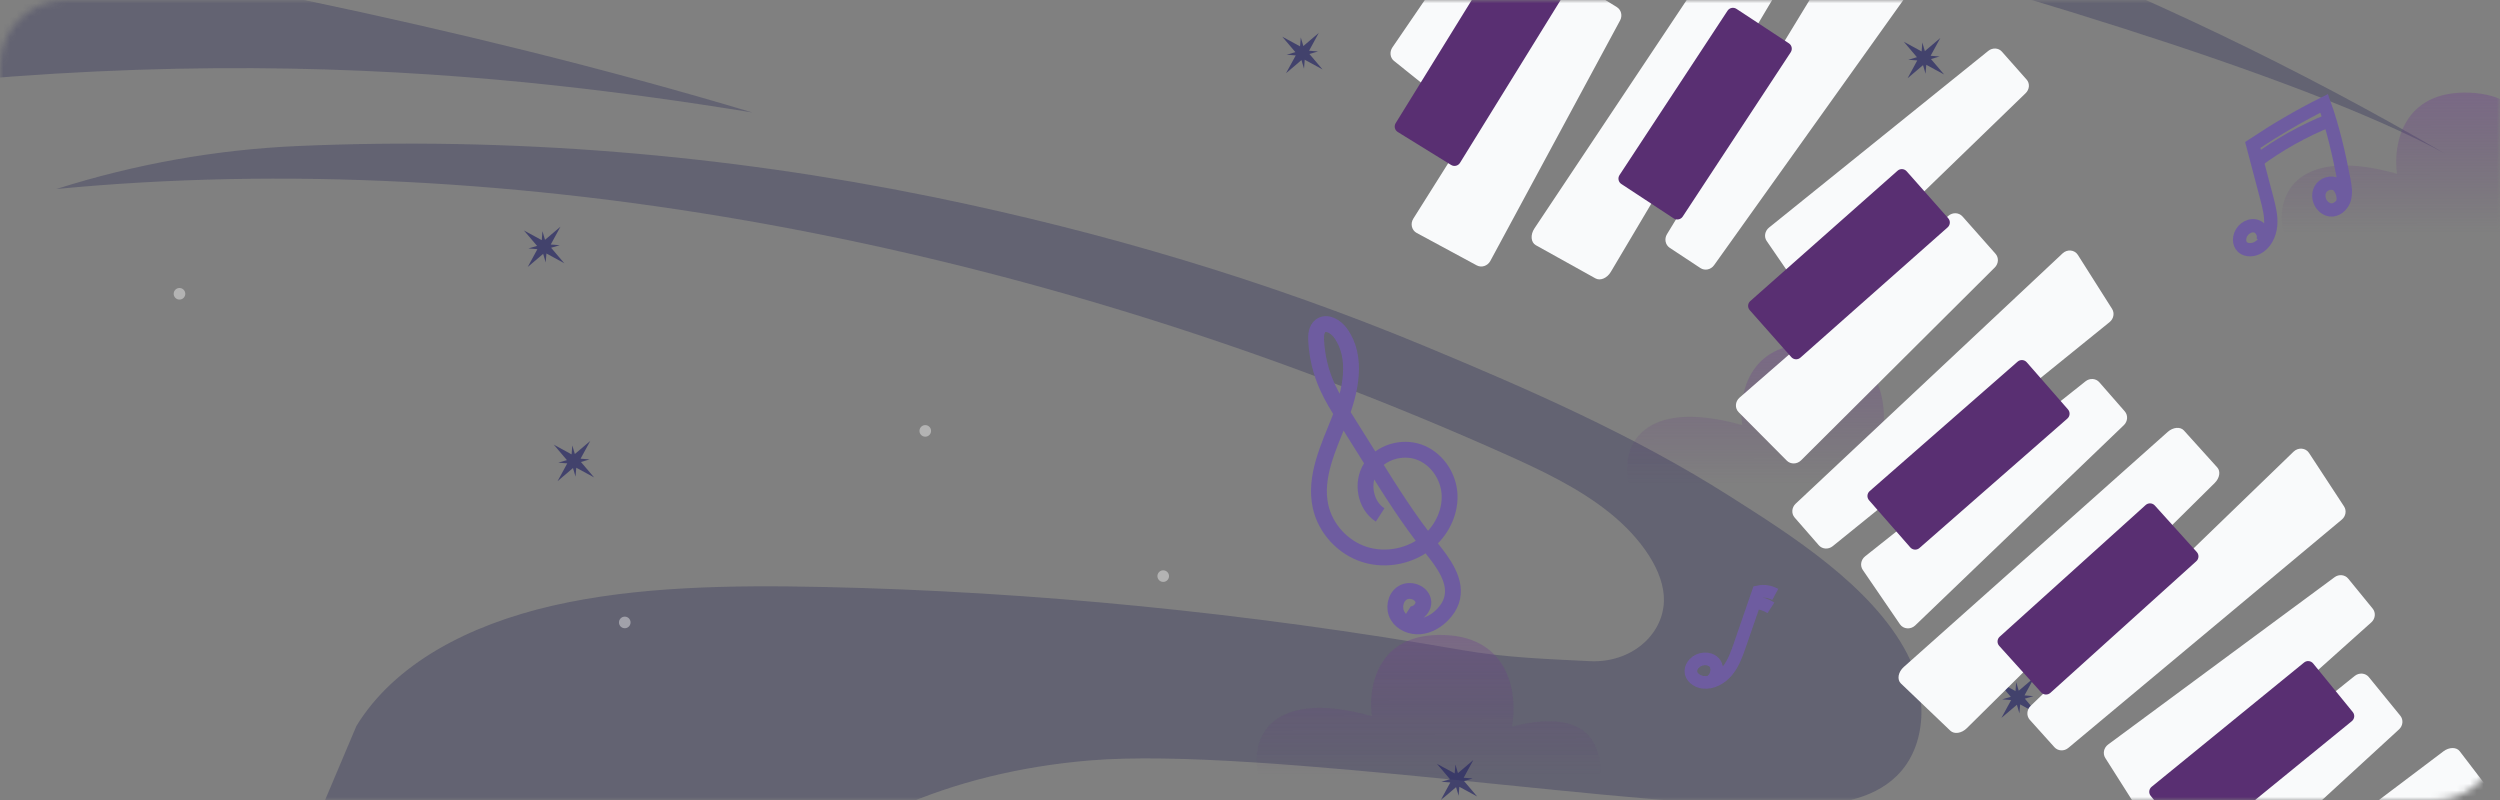 <svg width="378" height="121" viewBox="0 0 378 121" fill="none" xmlns="http://www.w3.org/2000/svg">
<rect x="0" y="0" width="378" height="121" fill="#808080" stroke="none"/>
<mask id="mask0" style="mask-type:alpha" maskUnits="userSpaceOnUse" x="0" y="0" width="378" height="121">
<rect width="378" height="121" rx="10" fill="#11123F"/>
</mask>
<g mask="url(#mask0)">
<path opacity="0.3" d="M10.337 -97.606C73.76 -103.439 138.418 -95.441 198.507 -74.33C201.528 -73.271 204.657 -72.098 206.838 -69.758C209.019 -67.418 209.908 -63.544 207.958 -61C206.243 -58.77 203.118 -58.326 200.316 -58.057C191.798 -57.24 183.281 -56.416 174.763 -55.598C168.497 -54.992 160.752 -53.147 159.443 -46.989C158.587 -42.938 161.305 -38.818 164.863 -36.702C168.421 -34.587 172.656 -34.02 176.755 -33.454C176.755 -33.454 325.142 -0.88 369.641 23.202C325.015 -2.798 278.125 -20.432 227.824 -32.15C223.793 -33.087 217.734 -35.129 214.382 -37.561C211.03 -39.994 208.694 -44.346 209.917 -48.3C211.775 -54.315 219.661 -55.452 225.955 -55.479C234.514 -55.52 243.069 -55.565 251.628 -55.606C254.442 -55.619 257.598 -55.775 259.504 -57.843C261.677 -60.191 261.144 -64.131 259.183 -66.661C257.221 -69.192 254.213 -70.641 251.303 -71.972C193.38 -98.459 102.289 -119.116 28.806 -112.937L10.337 -97.606Z" fill="#1F2052"/>
<path opacity="0.3" d="M83.264 181.371C146.687 175.538 211.345 183.536 271.434 204.646C274.455 205.706 277.584 206.879 279.764 209.219C281.945 211.559 282.834 215.433 280.885 217.976C279.17 220.206 276.044 220.651 273.242 220.919C264.725 221.737 256.207 222.561 247.69 223.378C241.423 223.984 233.678 225.83 232.37 231.988C231.513 236.039 234.231 240.159 237.789 242.274C241.347 244.39 245.582 244.956 249.682 245.523C249.682 245.523 398.068 278.097 442.568 302.179C397.941 276.179 351.051 258.545 300.751 246.827C296.72 245.89 290.661 243.848 287.308 241.415C283.956 238.983 281.621 234.631 282.844 230.677C284.702 224.662 292.588 223.525 298.882 223.497C307.441 223.456 315.996 223.412 324.555 223.371C327.369 223.357 330.524 223.202 332.43 221.134C334.603 218.785 334.071 214.845 332.109 212.315C330.148 209.785 327.14 208.336 324.23 207.005C266.307 180.517 175.215 159.86 101.733 166.039L83.264 181.371Z" fill="#1F2052"/>
<path opacity="0.3" d="M42.829 135.916C53.956 123.022 125.728 200.824 116.319 186.631C90.348 147.447 122.437 118.476 164.851 114.971C190.468 112.854 249.679 122.556 271.946 121.884C277.229 121.726 282.962 121.036 286.753 117.347C291.526 112.706 291.43 104.683 288.336 98.785C282.99 88.59 270.84 80.928 261.408 74.945C246.937 65.759 231.143 58.869 215.355 52.307C191.561 42.425 166.739 35.073 141.52 29.878C141.287 29.831 141.061 29.783 140.832 29.739C109.378 23.316 77.141 20.686 45.067 22.078C32.654 22.617 20.367 24.823 8.526 28.578C76.867 21.994 155.076 36.287 227.394 68.579C232.977 71.073 238.648 73.743 243.366 77.525C248.083 81.305 251.754 86.445 251.584 90.964C251.392 96.097 246.54 100.281 240.368 99.968C234.407 99.665 227.764 99.455 221.254 98.325C188.587 92.647 156.205 89.442 124.661 88.757C110.406 88.447 96.186 88.668 83.495 91.592C70.809 94.519 59.647 100.364 53.892 109.762L42.829 135.916Z" fill="#1F2052"/>
<path opacity="0.3" d="M-78.326 -18.712C-77.819 -19.36 24.404 -9.79 113.747 17.003C72.451 10.347 15.03 4.173 -70.105 21.888C-70.035 21.874 -72.148 9.553 -72.336 8.425C-73 4.417 -79.434 -17.293 -78.326 -18.712Z" fill="#1F2052"/>
<path opacity="0.4" d="M93.912 94.794C94.288 95.099 94.841 95.042 95.146 94.666C95.452 94.29 95.394 93.738 95.018 93.432C94.642 93.127 94.09 93.184 93.784 93.56C93.479 93.936 93.536 94.488 93.912 94.794Z" fill="white"/>
<path opacity="0.4" d="M282.225 41.985C282.601 42.291 283.153 42.233 283.459 41.858C283.764 41.481 283.707 40.929 283.331 40.623C282.955 40.318 282.402 40.375 282.097 40.751C281.791 41.127 281.849 41.68 282.225 41.985Z" fill="white"/>
<path opacity="0.4" d="M175.326 87.79C175.702 88.095 176.254 88.038 176.56 87.662C176.865 87.286 176.808 86.734 176.432 86.428C176.056 86.123 175.504 86.18 175.198 86.556C174.893 86.932 174.95 87.484 175.326 87.79Z" fill="white"/>
<path opacity="0.4" d="M139.347 65.833C139.723 66.138 140.276 66.081 140.581 65.705C140.887 65.329 140.83 64.777 140.454 64.471C140.078 64.166 139.525 64.223 139.22 64.599C138.914 64.975 138.971 65.527 139.347 65.833Z" fill="white"/>
<path opacity="0.4" d="M26.585 45.102C26.961 45.408 27.514 45.351 27.819 44.975C28.125 44.599 28.067 44.046 27.692 43.741C27.316 43.435 26.763 43.492 26.457 43.868C26.152 44.244 26.209 44.797 26.585 45.102Z" fill="white"/>
<path opacity="0.7" d="M197.277 9.033L199.969 10.497L197.985 8.162L199.289 7.781L197.934 7.668L199.398 4.976L197.066 6.963L196.679 5.66L196.569 7.011L193.88 5.55L195.861 7.883L194.558 8.271L195.916 8.379L194.448 11.069L196.783 9.084L197.168 10.392L197.277 9.033Z" fill="#282964"/>
<path opacity="0.7" d="M220.655 118.966L223.343 120.427L221.363 118.095L222.666 117.707L221.308 117.598L222.776 114.909L220.44 116.893L220.056 115.586L219.947 116.944L217.254 115.48L219.239 117.815L217.935 118.196L219.29 118.309L217.826 121.001L220.157 119.014L220.545 120.317L220.655 118.966Z" fill="#282964"/>
<path opacity="0.7" d="M305.447 106.509L308.139 107.973L306.155 105.638L307.455 105.254L306.104 105.144L307.568 102.452L305.233 104.436L304.845 103.133L304.739 104.487L302.047 103.023L304.031 105.358L302.724 105.743L304.082 105.852L302.618 108.544L304.953 106.56L305.334 107.864L305.447 106.509Z" fill="#282964"/>
<path opacity="0.7" d="M291.255 9.798L293.948 11.262L291.963 8.927L293.264 8.543L291.912 8.433L293.376 5.741L291.041 7.725L290.653 6.422L290.547 7.776L287.855 6.312L289.839 8.648L288.532 9.032L289.89 9.141L288.426 11.833L290.762 9.849L291.143 11.153L291.255 9.798Z" fill="#282964"/>
<path opacity="0.7" d="M82.623 38.329L85.312 39.797L83.328 37.462L84.631 37.074L83.277 36.968L84.741 34.276L82.405 36.26L82.02 34.953L81.912 36.311L79.219 34.847L81.207 37.179L79.9 37.563L81.255 37.676L79.791 40.369L82.126 38.384L82.51 39.684L82.623 38.329Z" fill="#282964"/>
<path opacity="0.7" d="M87.133 70.72L89.826 72.184L87.838 69.852L89.141 69.465L87.786 69.352L89.251 66.666L86.919 68.647L86.531 67.344L86.422 68.702L83.733 67.234L85.717 69.569L84.41 69.954L85.768 70.063L84.304 72.755L86.636 70.768L87.02 72.075L87.133 70.72Z" fill="#282964"/>
<path d="M362.426 26.279C340.557 20.145 343.746 38.546 348.302 38.546C350.174 38.546 354.054 39 358.782 39H373.133C391.357 39 396.596 37.788 396.824 37.41C398.419 25.37 388.775 26.506 383.612 27.869C384.447 23.401 383.566 14.375 373.36 14.011C363.155 13.648 361.818 22.038 362.426 26.279Z" fill="url(#paint0_linear)"/>
<path d="M207.426 108.279C185.557 102.145 188.746 120.546 193.302 120.546C195.174 120.546 199.054 121 203.782 121H218.133C236.357 121 241.596 119.788 241.824 119.41C243.419 107.37 233.775 108.506 228.612 109.869C229.447 105.401 228.566 96.375 218.36 96.011C208.155 95.648 206.818 104.038 207.426 108.279Z" fill="url(#paint1_linear)"/>
<path d="M263.426 64.279C241.557 58.145 244.746 76.546 249.302 76.546C251.174 76.546 255.054 77 259.782 77H274.133C292.357 77 297.596 75.788 297.824 75.41C299.419 63.37 289.775 64.506 284.612 65.869C285.447 61.401 284.566 52.375 274.36 52.011C264.155 51.648 262.818 60.038 263.426 64.279Z" fill="url(#paint2_linear)"/>
<path d="M272.582 44.39L267.115 36.428C266.687 35.8 266.848 34.916 267.482 34.405L300.622 7.699C301.266 7.181 302.169 7.225 302.677 7.798L306.43 12.039C306.938 12.612 306.872 13.517 306.275 14.092L274.848 44.513C274.164 45.183 273.084 45.124 272.582 44.39Z" fill="#F9FAFB"/>
<path d="M270.165 69.65L262.887 62.328C262.283 61.723 262.342 60.709 263.02 60.122L294.595 32.634C295.237 32.077 296.189 32.118 296.727 32.727L301.722 38.37C302.242 38.959 302.193 39.862 301.613 40.442L272.32 69.604C271.715 70.213 270.745 70.229 270.165 69.65Z" fill="#F9FAFB"/>
<path d="M270.845 53.996L264.559 46.895C264.2 46.494 264.241 45.873 264.643 45.521L286.91 25.814C287.311 25.455 287.932 25.496 288.285 25.898L294.571 32.999C294.929 33.4 294.888 34.021 294.487 34.374L272.219 54.081C271.818 54.439 271.197 54.398 270.845 53.996Z" fill="#592F72"/>
<path d="M218.301 15.245L210.767 9.206C210.177 8.732 210.073 7.839 210.535 7.162L234.552 -27.971C235.019 -28.654 235.893 -28.873 236.544 -28.47L241.365 -25.493C242.016 -25.09 242.214 -24.209 241.81 -23.486L220.501 14.716C220.044 15.548 218.99 15.801 218.301 15.245Z" fill="#F9FAFB"/>
<path d="M223.279 40.123L214.198 35.219C213.447 34.812 213.21 33.829 213.689 33.068L235.985 -2.364C236.438 -3.085 237.361 -3.318 238.052 -2.89L244.464 1.073C245.132 1.486 245.346 2.366 244.958 3.088L225.332 39.466C224.919 40.217 224.001 40.516 223.279 40.123Z" fill="#F9FAFB"/>
<path d="M219.408 24.942L211.343 19.959C210.882 19.676 210.743 19.078 211.026 18.617L226.657 -6.677C226.941 -7.138 227.539 -7.277 227.999 -6.994L236.064 -2.011C236.525 -1.727 236.665 -1.124 236.381 -0.669L220.75 24.625C220.466 25.086 219.863 25.226 219.408 24.942Z" fill="#592F72"/>
<path d="M314.172 38.539L319.342 46.697C319.75 47.338 319.587 48.199 318.975 48.699L277.104 82.584C276.454 83.108 275.534 83.048 275.008 82.449L271.352 78.257C270.826 77.657 270.896 76.731 271.503 76.16L311.86 38.313C312.566 37.648 313.677 37.755 314.172 38.539Z" fill="#F9FAFB"/>
<path d="M287.272 94.387L281.651 86.17C281.21 85.526 281.365 84.627 282.004 84.12L315.337 57.65C315.982 57.137 316.903 57.202 317.417 57.797L321.264 62.197C321.784 62.791 321.724 63.712 321.128 64.282L289.57 94.574C288.885 95.222 287.792 95.141 287.272 94.387Z" fill="#F9FAFB"/>
<path d="M288.842 82.775L282.598 75.638C282.244 75.231 282.286 74.616 282.687 74.263L305.062 54.681C305.469 54.328 306.085 54.37 306.438 54.771L312.682 61.908C313.035 62.315 312.994 62.93 312.592 63.283L290.217 82.865C289.816 83.218 289.2 83.176 288.842 82.775Z" fill="#592F72"/>
<path d="M349.124 68.484L354.416 76.563C354.834 77.197 354.688 78.063 354.076 78.567L312.728 113.085C312.091 113.62 311.166 113.572 310.629 112.978L306.905 108.84C306.374 108.247 306.427 107.321 307.023 106.74L346.797 68.282C347.503 67.61 348.619 67.706 349.124 68.484Z" fill="#F9FAFB"/>
<path d="M294.887 110.479L287.417 103.342C286.797 102.749 286.996 101.604 287.851 100.845L327.761 65.303C328.573 64.581 329.665 64.485 330.208 65.089L335.256 70.683C335.781 71.266 335.612 72.288 334.867 73.023L297.379 110.107C296.598 110.883 295.483 111.052 294.887 110.479Z" fill="#F9FAFB"/>
<path d="M308.631 104.693L302.277 97.652C301.919 97.251 301.949 96.636 302.349 96.272L324.426 76.357C324.827 75.999 325.442 76.029 325.806 76.43L332.16 83.472C332.518 83.872 332.487 84.487 332.087 84.851L310.01 104.766C309.609 105.124 308.988 105.089 308.631 104.693Z" fill="#592F72"/>
<path d="M283.114 -12.24L290.275 -5.761C290.839 -5.252 290.914 -4.38 290.455 -3.736L259.164 40.102C258.68 40.781 257.771 40.969 257.107 40.533L252.461 37.468C251.797 37.027 251.614 36.117 252.047 35.409L280.822 -11.848C281.33 -12.672 282.426 -12.862 283.114 -12.24Z" fill="#F9FAFB"/>
<path d="M241.241 42.095L232.213 37.072C231.462 36.653 231.368 35.5 231.999 34.547L261.641 -9.92C262.243 -10.822 263.278 -11.19 263.954 -10.744L270.251 -6.602C270.904 -6.172 271.001 -5.135 270.465 -4.237L243.554 41.111C242.999 42.053 241.964 42.499 241.241 42.095Z" fill="#F9FAFB"/>
<path d="M253.073 33.029L245.148 27.821C244.698 27.526 244.574 26.921 244.87 26.471L261.204 1.621C261.499 1.17 262.104 1.047 262.554 1.342L270.479 6.55C270.93 6.845 271.053 7.45 270.758 7.9L254.424 32.75C254.133 33.195 253.524 33.324 253.073 33.029Z" fill="#592F72"/>
<path d="M390.489 118.498L395.112 126.975C395.478 127.641 395.259 128.489 394.61 128.947L350.6 160C349.92 160.482 349.001 160.362 348.517 159.726L345.144 155.3C344.659 154.664 344.785 153.745 345.434 153.216L388.194 118.106C388.942 117.498 390.042 117.683 390.489 118.498Z" fill="#F9FAFB"/>
<path d="M333.026 155.967L326.163 148.248C325.595 147.607 325.884 146.483 326.792 145.793L369.451 113.599C370.318 112.945 371.416 112.937 371.906 113.583L376.483 119.568C376.961 120.187 376.709 121.198 375.904 121.87L335.537 155.798C334.702 156.505 333.575 156.581 333.026 155.967Z" fill="#F9FAFB"/>
<path d="M323.652 123.017L318.321 114.609C317.901 113.947 318.09 113.057 318.747 112.571L352.982 87.277C353.645 86.785 354.562 86.883 355.056 87.496L358.751 92.023C359.25 92.635 359.157 93.552 358.543 94.101L325.949 123.271C325.236 123.915 324.145 123.79 323.652 123.017Z" fill="#F9FAFB"/>
<path d="M330.126 138.182L323.155 130.575C322.577 129.946 322.68 128.934 323.377 128.38L356.039 102.198C356.705 101.667 357.654 101.747 358.166 102.375L362.926 108.215C363.42 108.822 363.337 109.728 362.734 110.282L332.283 138.236C331.648 138.808 330.681 138.791 330.126 138.182Z" fill="#F9FAFB"/>
<path d="M331.181 127.683L325.187 120.336C324.844 119.917 324.908 119.306 325.326 118.963L348.373 100.175C348.792 99.832 349.404 99.896 349.746 100.314L355.74 107.662C356.083 108.08 356.019 108.692 355.601 109.035L332.553 127.822C332.135 128.165 331.523 128.102 331.181 127.683Z" fill="#592F72"/>
<path d="M258.415 103.058C259.511 102.817 259.957 100.967 259.176 100.158C258.396 99.349 256.934 99.495 256.168 100.315C255.876 100.627 255.663 101.033 255.659 101.46C255.652 102.365 256.572 103.039 257.47 103.156C258.902 103.344 260.317 102.516 261.219 101.387C262.12 100.259 262.609 98.864 263.082 97.498C264.005 94.826 264.929 92.153 265.852 89.481C266.71 89.287 267.646 89.461 268.419 89.877" stroke="#6E5CA0" stroke-width="1.913" stroke-miterlimit="10"/>
<path d="M265.362 91.122C266.211 91.169 267.048 91.443 267.762 91.906" stroke="#6E5CA0" stroke-width="1.913" stroke-miterlimit="10"/>
<path d="M341.905 36.708C342.661 35.919 342.068 34.395 341 34.165C339.931 33.935 338.828 34.844 338.653 35.923C338.587 36.333 338.637 36.778 338.864 37.123C339.347 37.861 340.458 37.906 341.249 37.515C342.51 36.892 343.204 35.454 343.323 34.053C343.442 32.651 343.08 31.258 342.722 29.897C342.019 27.236 341.319 24.572 340.616 21.91C344.082 19.607 347.69 17.487 351.415 15.629C352.765 19.385 353.655 23.328 354.408 27.249C354.591 28.208 354.755 29.213 354.459 30.144C354.164 31.072 353.255 31.882 352.294 31.73C351.933 31.672 351.597 31.488 351.325 31.239C350.623 30.599 350.381 29.474 350.839 28.64C351.297 27.809 352.464 27.422 353.287 27.897C354.111 28.373 354.663 30.221 353.978 30.88" stroke="#6E5CA0" stroke-width="2.01" stroke-miterlimit="10"/>
<path d="M341.215 24.338C344.586 21.854 348.269 19.791 352.152 18.215" stroke="#6E5CA0" stroke-width="2.01" stroke-miterlimit="10"/>
<path d="M212.684 92.666C213.792 93.37 215.45 92.106 215.189 90.829C214.927 89.551 213.159 88.946 212.046 89.654C210.932 90.361 210.661 92.007 211.327 93.127C211.993 94.247 213.401 94.817 214.715 94.698C216.03 94.578 217.237 93.854 218.145 92.906C218.71 92.316 219.185 91.629 219.442 90.862C220.435 87.926 218.175 85.015 216.233 82.606C213.011 78.608 210.281 74.245 207.56 69.899C206.141 67.637 204.726 65.373 203.308 63.111C202.349 61.583 201.387 60.044 200.654 58.397C199.677 56.202 199.114 53.826 199.001 51.426C198.967 50.65 199.033 49.755 199.655 49.275C200.601 48.55 201.968 49.372 202.663 50.324C205.359 54.003 204.228 59.158 202.542 63.414C200.859 67.665 198.685 72.132 199.668 76.582C200.406 79.931 203.037 82.798 206.338 83.843C209.639 84.888 213.482 84.073 216.079 81.776C218.13 79.964 219.385 77.225 219.157 74.521C218.929 71.817 217.115 69.254 214.538 68.344C211.961 67.433 208.759 68.376 207.277 70.665C205.795 72.955 206.386 76.383 208.678 77.863" stroke="#6E5CA0" stroke-width="2.395" stroke-miterlimit="10"/>
</g>
<defs>
<linearGradient id="paint0_linear" x1="370.969" y1="-17.349" x2="371" y2="35.127" gradientUnits="userSpaceOnUse">
<stop stop-color="#9268B6"/>
<stop offset="1" stop-color="#592F72" stop-opacity="0"/>
</linearGradient>
<linearGradient id="paint1_linear" x1="215.969" y1="64.651" x2="216" y2="117.127" gradientUnits="userSpaceOnUse">
<stop stop-color="#9268B6"/>
<stop offset="1" stop-color="#592F72" stop-opacity="0"/>
</linearGradient>
<linearGradient id="paint2_linear" x1="271.969" y1="20.651" x2="272" y2="73.127" gradientUnits="userSpaceOnUse">
<stop stop-color="#9268B6"/>
<stop offset="1" stop-color="#592F72" stop-opacity="0"/>
</linearGradient>
</defs>
</svg>
